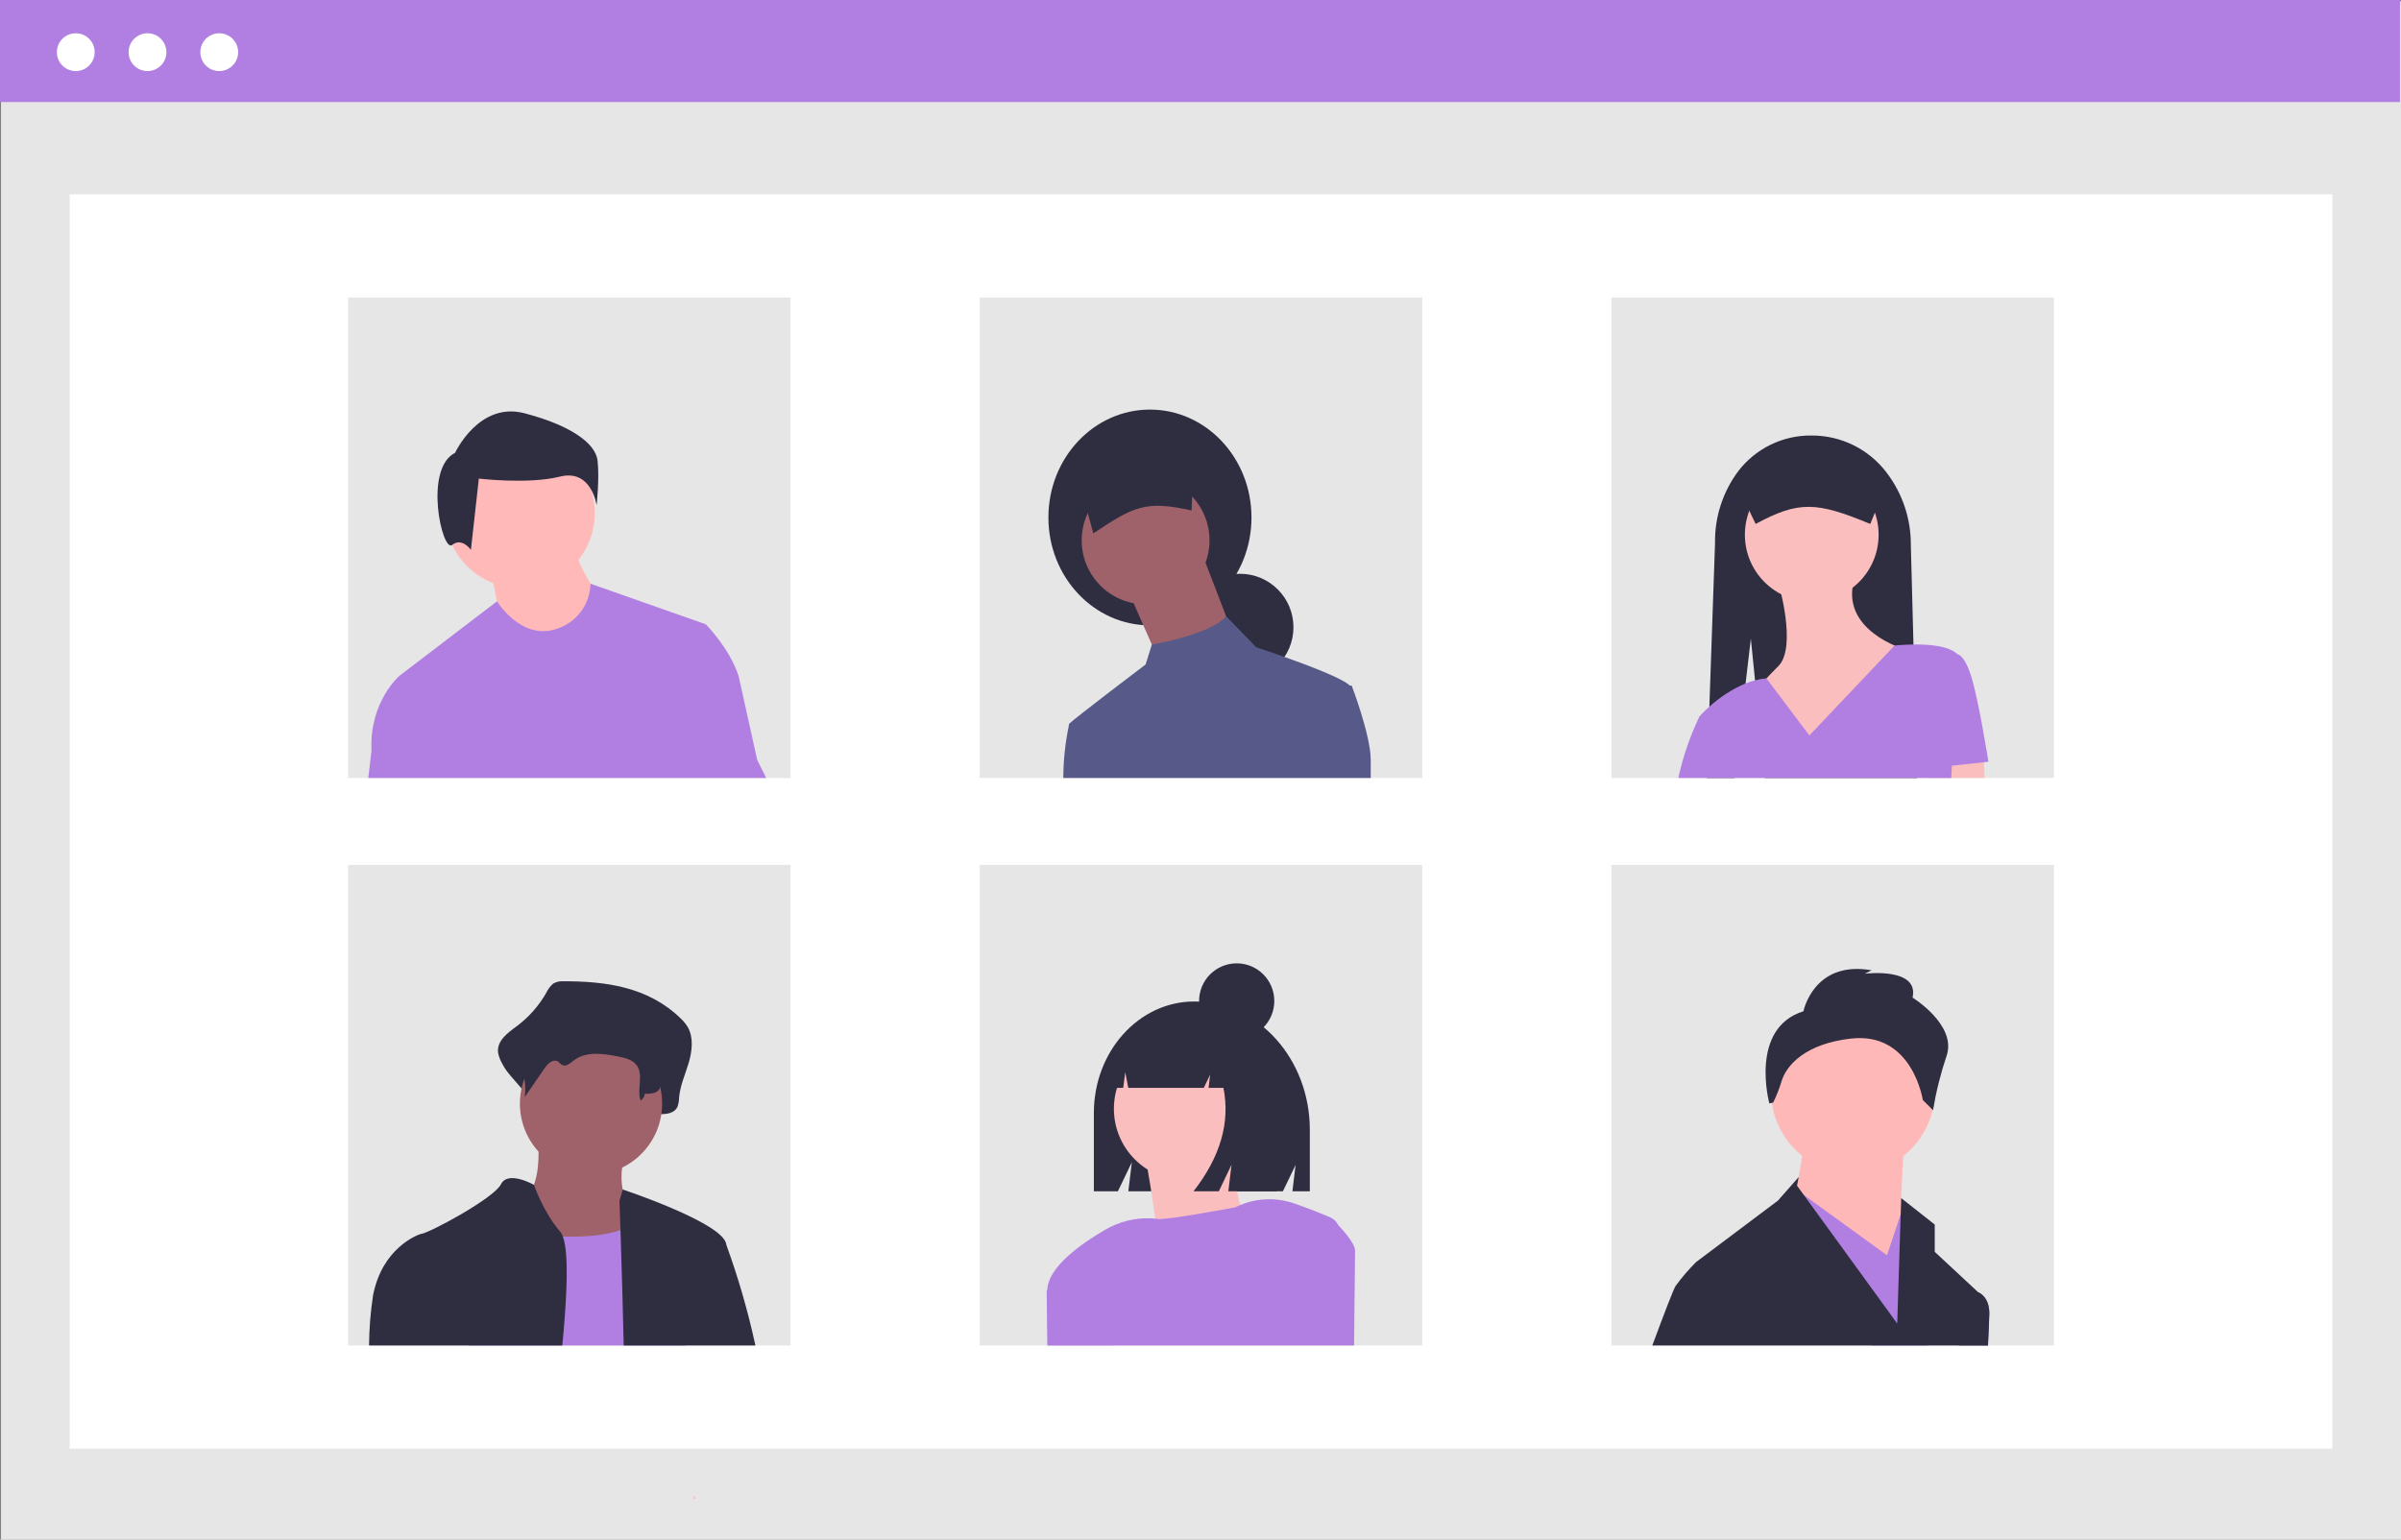 <svg width="714" height="458" viewBox="0 0 714 458" fill="none" xmlns="http://www.w3.org/2000/svg">
<rect x="0" y="0" width="714" height="458" fill="#808080" stroke="none"/>
<g clip-path="url(#clip0_15_657)">
<path d="M714 0.405H0.305V458H714V0.405Z" fill="#E6E6E6"/>
<path d="M693.592 57.799H20.713V430.929H693.592V57.799Z" fill="white"/>
<path d="M713.695 0H0V30.354H713.695V0Z" fill="#B17FE2"/>
<path d="M22.532 21.145C25.635 21.145 28.151 18.626 28.151 15.519C28.151 12.412 25.635 9.893 22.532 9.893C19.428 9.893 16.912 12.412 16.912 15.519C16.912 18.626 19.428 21.145 22.532 21.145Z" fill="white"/>
<path d="M43.862 21.145C46.966 21.145 49.482 18.626 49.482 15.519C49.482 12.412 46.966 9.893 43.862 9.893C40.759 9.893 38.243 12.412 38.243 15.519C38.243 18.626 40.759 21.145 43.862 21.145Z" fill="white"/>
<path d="M65.193 21.145C68.297 21.145 70.813 18.626 70.813 15.519C70.813 12.412 68.297 9.893 65.193 9.893C62.09 9.893 59.574 12.412 59.574 15.519C59.574 18.626 62.09 21.145 65.193 21.145Z" fill="white"/>
<path d="M235.108 88.489H103.503V231.429H235.108V88.489Z" fill="#E6E6E6"/>
<path d="M422.953 88.489H291.348V231.429H422.953V88.489Z" fill="#E6E6E6"/>
<path d="M610.799 88.489H479.193V231.429H610.799V88.489Z" fill="#E6E6E6"/>
<path d="M235.108 257.302H103.503V400.242H235.108V257.302Z" fill="#E6E6E6"/>
<path d="M422.953 257.302H291.348V400.242H422.953V257.302Z" fill="#E6E6E6"/>
<path d="M610.799 257.302H479.193V400.242H610.799V257.302Z" fill="#E6E6E6"/>
<path d="M154.623 174.92C166.909 174.92 176.869 164.949 176.869 152.649C176.869 140.349 166.909 130.377 154.623 130.377C142.336 130.377 132.376 140.349 132.376 152.649C132.376 164.949 142.336 174.92 154.623 174.92Z" fill="#FFB9B9"/>
<path d="M145.933 169.7C145.933 169.7 148.713 182.924 148.713 184.316C148.713 185.708 161.922 191.972 161.922 191.972L173.741 189.884L177.912 177.356C177.912 177.356 170.96 166.916 170.96 162.74L145.933 169.7Z" fill="#FFB9B9"/>
<path d="M135.331 134.705C135.331 134.705 142.394 119.385 155.932 122.92C169.469 126.456 177.121 131.759 177.71 137.062C178.298 142.366 177.415 150.321 177.415 150.321C177.415 150.321 175.944 139.42 166.526 141.777C157.109 144.134 142.394 142.366 142.394 142.366L140.039 163.579C140.039 163.579 137.391 159.749 134.448 162.106C131.505 164.463 125.913 139.42 135.331 134.705Z" fill="#2F2E41"/>
<path d="M225.183 226.076L219.626 201.016C216.839 192.663 209.893 185.709 209.893 185.709L175.609 173.639H175.601C175.534 176.673 174.512 179.608 172.681 182.027C170.851 184.445 168.304 186.224 165.404 187.109C154.973 190.581 147.791 178.878 147.791 178.878L118.81 201.016C118.81 201.016 109.776 208.678 110.475 223.294L109.514 231.429H227.856L225.183 226.076Z" fill="#B17FE2"/>
<path d="M341.965 186.019C358.642 186.019 372.161 171.652 372.161 153.929C372.161 136.207 358.642 121.84 341.965 121.84C325.289 121.84 311.77 136.207 311.77 153.929C311.77 171.652 325.289 186.019 341.965 186.019Z" fill="#2F2E41"/>
<path d="M368.757 202.489C377.53 202.489 384.642 195.37 384.642 186.587C384.642 177.804 377.53 170.684 368.757 170.684C359.984 170.684 352.872 177.804 352.872 186.587C352.872 195.37 359.984 202.489 368.757 202.489Z" fill="#2F2E41"/>
<path d="M357.694 165.289L366.204 187.438L344.646 196.526L342.753 192.231L336.135 177.216L357.694 165.289Z" fill="#9F616A"/>
<path d="M340.675 179.771C351.171 179.771 359.68 171.253 359.68 160.745C359.68 150.237 351.171 141.719 340.675 141.719C330.178 141.719 321.669 150.237 321.669 160.745C321.669 171.253 330.178 179.771 340.675 179.771Z" fill="#9F616A"/>
<path d="M325.14 158.658C337.086 150.678 340.657 148.771 354.349 151.853L355.17 131.855L319.788 139.286L325.14 158.658Z" fill="#2F2E41"/>
<path d="M401.941 203.903L401.417 203.964C401.404 203.945 401.389 203.927 401.373 203.911C399.294 201.83 389.368 198.042 381.968 195.418H381.96C377.259 193.747 373.581 192.549 373.581 192.549L364.634 183.339C362.38 185.875 357.618 187.835 353.093 189.217C349.628 190.267 346.103 191.108 342.538 191.736H342.529L340.677 197.657C340.677 197.657 319.682 213.568 317.987 215.265H317.979V215.282C317.843 215.475 317.787 215.713 317.821 215.947V215.991C316.762 221.069 316.218 226.241 316.196 231.429H407.62V226.058C407.62 218.676 401.941 203.903 401.941 203.903Z" fill="#575A89"/>
<path d="M570.058 231.429H524.853L522.363 206.841L522.214 205.346L521.909 202.381L520.659 189.986L519.095 203.299L515.793 231.429H507.58L507.886 222.673L508.192 213.795L508.323 210.218L510.009 161.551C509.88 153.838 512.317 146.302 516.937 140.13C519.502 136.786 522.812 134.089 526.603 132.253C530.394 130.417 534.56 129.493 538.771 129.555C543.067 129.541 547.308 130.523 551.161 132.424C555.014 134.326 558.375 137.095 560.98 140.515C565.756 146.749 568.311 154.403 568.241 162.259L569.018 191.718L570.058 231.429Z" fill="#2F2E41"/>
<path d="M538.771 178.966C549.753 178.966 558.655 170.054 558.655 159.06C558.655 148.066 549.753 139.154 538.771 139.154C527.79 139.154 518.888 148.066 518.888 159.06C518.888 170.054 527.79 178.966 538.771 178.966Z" fill="#FBBEBE"/>
<path d="M528.83 173.279C528.83 173.279 534.511 192.474 528.83 198.161C523.148 203.848 521.728 205.981 521.728 205.981L538.061 228.02L566.466 193.185C566.466 193.185 546.583 187.497 551.554 171.857L528.83 173.279Z" fill="#FBBEBE"/>
<path d="M590.17 231.429H573.395L573.116 228.551L572.862 225.892L580.586 224.921L589.9 223.758L590.004 226.74L590.17 231.429Z" fill="#FBBEBE"/>
<path d="M591.321 226.598C591.321 226.598 588.48 208.825 586.35 201.716C584.22 194.606 582.089 194.606 582.089 194.606H582.089L582.089 194.605C579.582 192.094 573.553 191.648 569.018 191.718C565.838 191.753 563.392 192.033 563.392 192.033L538.063 218.781L525.307 201.803V201.795C524.159 201.884 523.021 202.08 521.909 202.381C520.952 202.625 520.012 202.931 519.095 203.299C515.145 204.989 511.504 207.327 508.323 210.218H508.314C506.479 211.871 505.396 213.087 505.396 213.087C502.586 218.934 500.469 225.09 499.088 231.429H580.254L580.438 227.773V227.766L591.321 226.598Z" fill="#B17FE2"/>
<path d="M522.083 155.861C534.925 148.93 540.201 149.223 556.17 155.861L560.43 145.468C560.428 143.512 559.651 141.636 558.269 140.252C556.886 138.868 555.012 138.09 553.058 138.088H524.485C522.53 138.09 520.656 138.868 519.274 140.252C517.892 141.636 517.115 143.512 517.112 145.468L522.083 155.861Z" fill="#2F2E41"/>
<path d="M167.565 291.899C166.507 291.812 165.448 292.049 164.527 292.578C163.654 293.324 162.953 294.25 162.473 295.294C160.249 299.202 157.24 302.605 153.634 305.288C151.008 307.215 147.669 309.616 148.118 313.167C148.355 314.34 148.788 315.464 149.399 316.493C151.821 321.389 158.432 325.173 157.782 330.76C160.189 326.726 156.97 324.731 159.377 320.697C160.523 318.776 162.514 316.607 164.245 317.813C164.824 318.217 165.205 318.942 165.808 319.296C167.248 320.142 168.78 318.525 170.054 317.38C174.449 313.431 180.698 314.465 186.167 315.696C188.748 316.277 191.584 317.039 193.11 319.509C195.117 322.757 191.204 326.265 190.215 329.937C190.134 330.25 190.13 330.577 190.204 330.892C190.277 331.207 190.426 331.499 190.637 331.744C190.847 331.988 191.114 332.178 191.414 332.297C191.714 332.416 192.039 332.461 192.36 332.427C194.001 332.265 195.945 332.132 196.042 331.411C198.106 331.485 200.636 331.251 201.52 329.098C201.791 328.247 201.934 327.36 201.944 326.467C202.269 322.852 203.802 319.554 204.817 316.113C205.832 312.672 206.274 308.64 204.56 305.59C203.949 304.575 203.192 303.655 202.315 302.858C192.592 293.438 179.809 291.885 167.565 291.899Z" fill="#2F2E41"/>
<path d="M159.897 337.816C159.897 337.816 162.011 355.458 154.258 356.869C146.504 358.28 161.306 382.273 161.306 382.273L196.55 386.507L188.091 358.28C188.091 358.28 182.452 356.163 185.977 342.05C189.501 327.937 159.897 337.816 159.897 337.816Z" fill="#9F616A"/>
<path d="M175.756 349.46C187.435 349.46 196.902 339.982 196.902 328.29C196.902 316.598 187.435 307.12 175.756 307.12C164.078 307.12 154.61 316.598 154.61 328.29C154.61 339.982 164.078 349.46 175.756 349.46Z" fill="#9F616A"/>
<path d="M139.36 400.242C143.099 385.521 148.263 365.692 148.263 365.692C148.263 365.692 150.272 366.103 153.435 366.567C158.055 367.255 162.711 367.679 167.379 367.835C173.355 368.001 179.646 367.607 184.512 365.919C186.347 365.33 188.061 364.414 189.571 363.217C190.207 362.704 190.777 362.113 191.266 361.458C199.723 350.166 203.244 393.209 203.244 393.209L203.9 400.242L139.36 400.242Z" fill="#B17FE2"/>
<path d="M206.923 445.725C206.643 445.725 206.364 445.734 206.084 445.751L206.486 444.999C206.626 445.235 206.765 445.48 206.923 445.725Z" fill="#FFB8B8"/>
<path d="M168.595 297.438C167.743 297.375 166.889 297.54 166.122 297.918C165.429 298.425 164.857 299.081 164.45 299.837C162.57 302.668 160.119 305.075 157.255 306.902C155.117 308.263 152.399 309.96 152.765 312.47C152.963 313.312 153.317 314.109 153.807 314.821C155.786 318.316 156.574 322.362 156.051 326.346L161.929 317.792C162.863 316.434 164.484 314.901 165.892 315.754C166.364 316.04 166.674 316.552 167.165 316.802C168.337 317.4 169.584 316.257 170.621 315.448C174.199 312.656 179.286 313.388 183.738 314.257C185.839 314.668 188.148 315.207 189.39 316.953C191.454 319.854 189.299 324.046 190.504 327.398C190.841 327.162 191.127 326.86 191.346 326.511C191.565 326.161 191.711 325.772 191.776 325.365C193.457 325.417 195.516 325.251 196.236 323.73C196.455 323.134 196.572 322.505 196.581 321.87C196.846 319.315 198.093 316.984 198.92 314.552C199.746 312.12 200.106 309.27 198.711 307.114C198.201 306.384 197.585 305.733 196.883 305.184C188.968 298.526 178.562 297.428 168.595 297.438Z" fill="#2F2E41"/>
<path d="M166.593 366.392C161.77 360.872 158.904 352.825 158.773 352.467V352.458C158.773 352.458 151.085 348.05 148.97 352.283C146.856 356.516 127.119 367.1 125.005 367.1C124.988 367.108 124.97 367.113 124.952 367.118C124.114 367.397 113.612 371.22 110.912 385.451C110.179 390.348 109.788 395.29 109.741 400.242H167.222C167.816 394.005 168.262 388.171 168.436 383.133C168.69 376.109 168.445 370.651 167.379 367.835C167.209 367.309 166.942 366.82 166.593 366.392V366.392Z" fill="#2F2E41"/>
<path d="M216.018 370.363C215.983 370.196 215.957 370.057 215.931 369.925C215.837 369.55 215.677 369.195 215.459 368.876C215.454 368.868 215.451 368.859 215.45 368.849C211.379 362.534 185.194 353.84 185.194 353.84L184.215 357.225C184.215 357.225 184.338 360.566 184.512 365.919C184.687 370.931 184.897 377.701 185.098 385.136C185.238 389.99 185.36 395.134 185.473 400.242H224.641C222.447 390.098 219.565 380.115 216.018 370.363Z" fill="#2F2E41"/>
<path d="M582.482 400.242L585.479 385.582L588.266 384.401L588.283 384.41C588.537 384.506 591.569 385.792 591.569 390.664C591.569 391.644 591.42 395.169 591.175 400.242H582.482Z" fill="#575A89"/>
<path d="M551.005 349.038C564.446 349.038 575.342 338.129 575.342 324.673C575.342 311.217 564.446 300.308 551.005 300.308C537.564 300.308 526.668 311.217 526.668 324.673C526.668 338.129 537.564 349.038 551.005 349.038Z" fill="#FFB8B8"/>
<path d="M566.216 338.886L564.187 380.508L532.752 362.235L536.808 338.886H566.216Z" fill="#FFB8B8"/>
<path d="M575.344 382.538L573.282 400.242H556.778L538.867 365.788L533.817 356.088L531.397 354.505L534.201 353.866L536.412 355.467L561.146 373.407L565.113 361.485L565.218 361.179L566.214 358.178L575.344 382.538Z" fill="#B17FE2"/>
<path d="M536.301 300.816C536.301 300.816 539.343 285.588 556.582 288.633L554.554 289.648C554.554 289.648 570.779 287.618 568.751 296.755C568.751 296.755 581.934 304.876 578.892 314.013C577.103 319.309 575.746 324.741 574.835 330.256L571.793 327.211C571.793 327.211 568.751 306.907 550.498 308.937C536.808 310.46 531.231 316.932 529.805 321.595C529.148 323.788 528.31 325.922 527.3 327.976L526.161 328.226C526.161 328.226 520.076 305.892 536.301 300.816Z" fill="#2F2E41"/>
<path d="M588.283 384.41L588.266 384.401L575.344 372.383V364.266L565.366 356.394L565.218 361.179L564.187 393.708L547.595 370.861L536.412 355.467L534.402 352.712L534.892 350.131L528.697 357.155L506.278 373.993L504.356 375.436C502.151 377.645 500.118 380.019 498.275 382.538C497.672 383.439 494.929 390.612 491.355 400.242H591.175C591.42 395.169 591.569 391.644 591.569 390.664C591.569 385.792 588.537 384.506 588.283 384.41Z" fill="#2F2E41"/>
<path d="M355.148 297.91C338.656 297.91 325.287 312.763 325.287 331.086V354.365H332.439L336.579 345.74L335.544 354.365H381.512L385.276 346.524L384.335 354.365H389.51V336.087C389.51 315.002 374.126 297.91 355.148 297.91Z" fill="#2F2E41"/>
<path d="M331.049 400.242H311.627L311.443 384.384C311.435 384.218 311.435 384.06 311.435 383.894L315.323 379.512L315.392 379.433L330.237 388.845L331.049 400.242Z" fill="#D0CDE1"/>
<path d="M352.506 351.112C364.247 351.112 373.764 341.584 373.764 329.831C373.764 318.077 364.247 308.549 352.506 308.549C340.766 308.549 331.248 318.077 331.248 329.831C331.248 341.584 340.766 351.112 352.506 351.112Z" fill="#FBBEBE"/>
<path d="M340.318 342.6C340.318 342.6 346.554 374.948 343.719 378.353C340.885 381.758 373.764 372.111 373.764 372.111C373.764 372.111 362.993 349.977 368.662 337.492L340.318 342.6Z" fill="#FBBEBE"/>
<path d="M397.992 364.476H397.983C397.482 363.416 396.617 362.571 395.546 362.097C391.378 360.339 387.787 358.992 384.834 357.968C379.611 356.174 373.912 356.351 368.81 358.467C368.312 358.668 367.823 358.887 367.343 359.132C367.343 359.132 346.557 363.094 344.085 362.596C343.901 362.561 343.709 362.534 343.526 362.517C343.152 362.463 342.776 362.431 342.398 362.421C337.562 362.196 332.765 363.387 328.594 365.849C321.77 369.812 311.653 376.835 311.443 383.675L311.251 383.894L311.443 400.242H402.675C402.858 384.576 402.963 372.803 402.963 372.007C402.963 369.532 397.992 364.476 397.992 364.476Z" fill="#B17FE2"/>
<path d="M363.637 307.049C362.2 305.117 360.338 303.543 358.195 302.448C356.052 301.353 353.686 300.767 351.28 300.736H350.694C339.39 300.736 330.227 310.976 330.227 323.607V323.607H334.015L334.626 318.946L335.523 323.607H357.987L359.869 319.664L359.398 323.607H363.817C365.88 333.86 362.917 344.113 354.929 354.365H362.457L366.221 346.479L365.28 354.365H379.63L382.453 336.226C382.453 322.641 374.568 311.122 363.637 307.049Z" fill="#2F2E41"/>
<path d="M367.763 308.959C373.94 308.959 378.947 303.946 378.947 297.762C378.947 291.578 373.94 286.565 367.763 286.565C361.586 286.565 356.579 291.578 356.579 297.762C356.579 303.946 361.586 308.959 367.763 308.959Z" fill="#2F2E41"/>
</g>
<defs>
<clipPath id="clip0_15_657">
<rect width="714" height="458" fill="white"/>
</clipPath>
</defs>
</svg>
